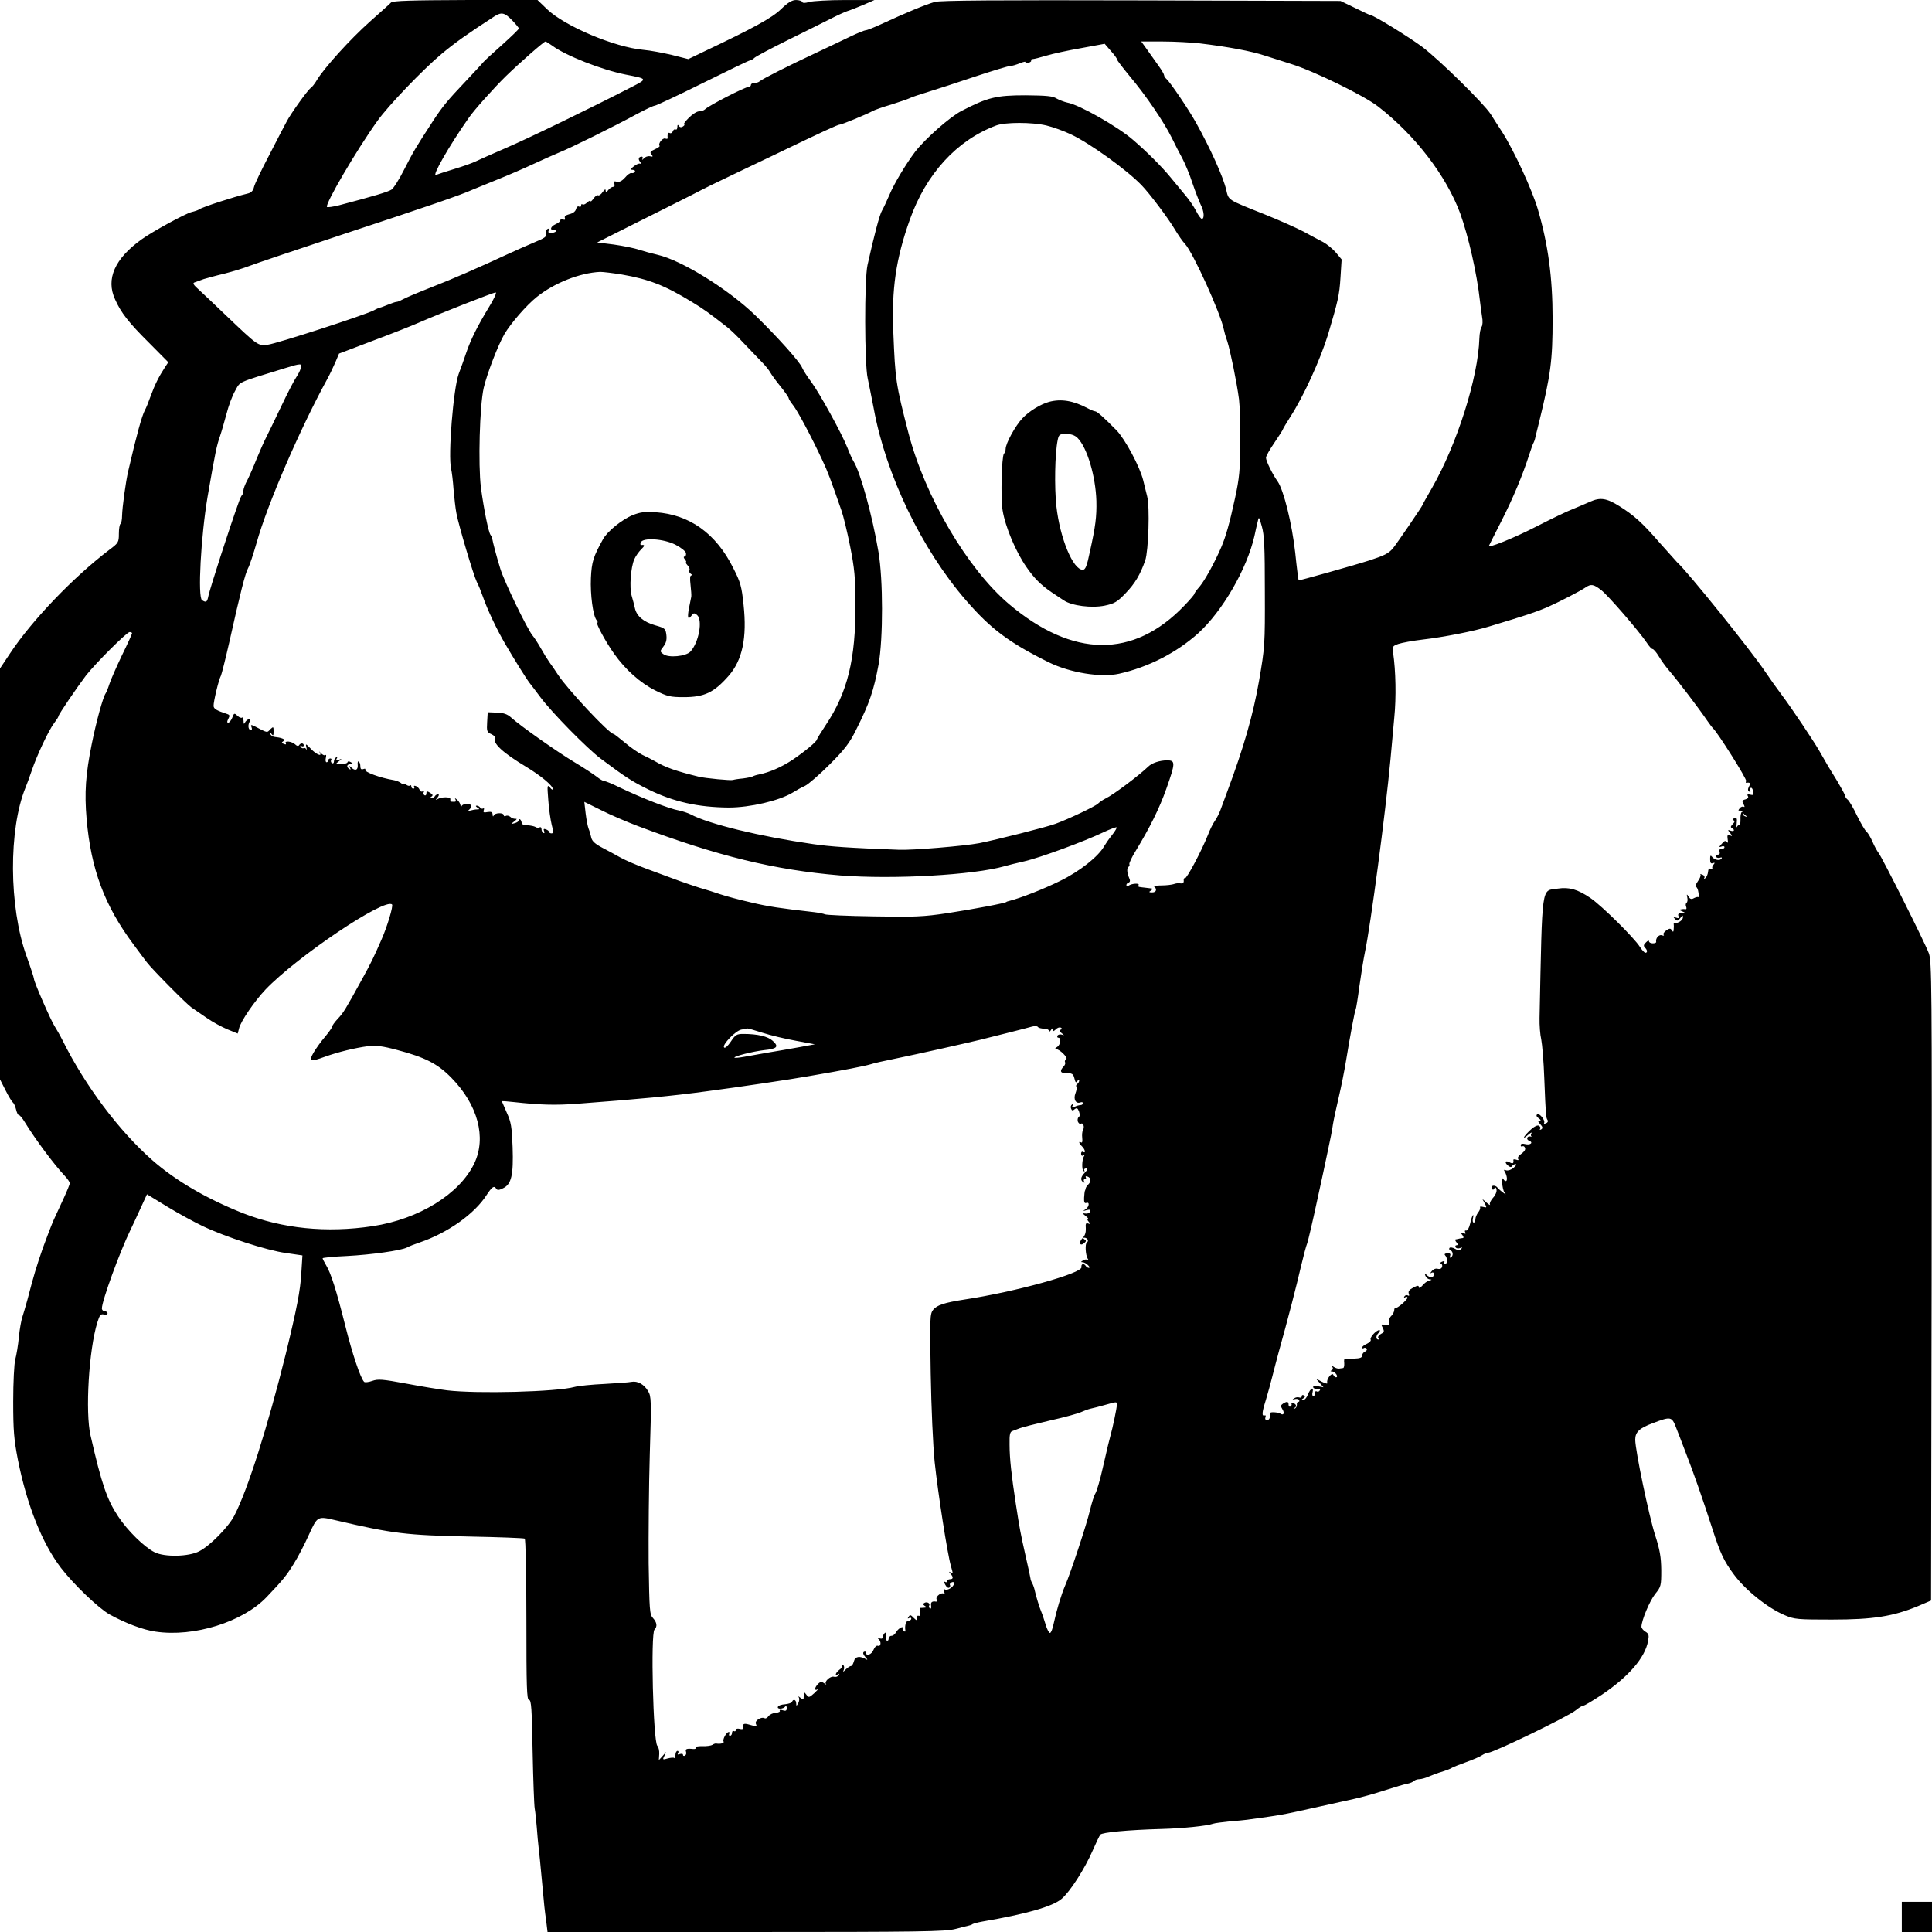 <?xml version="1.0" standalone="no"?>
<!DOCTYPE svg PUBLIC "-//W3C//DTD SVG 20010904//EN"
 "http://www.w3.org/TR/2001/REC-SVG-20010904/DTD/svg10.dtd">
<svg version="1.0" xmlns="http://www.w3.org/2000/svg"
 width="1024pt" height="1024pt" viewBox="0 0 1024 1024"
 preserveAspectRatio="xMidYMid meet">
<g transform="translate(0,1024) scale(0.1,-0.1)"
fill="#000000" stroke="none">
<path d="M2073 10227 c-6 -7 -57 -52 -113 -102 -104 -93 -239 -242 -279 -307
-12 -21 -28 -41 -35 -45 -15 -10 -107 -138 -127 -178 -9 -16 -50 -95 -91 -175
-42 -80 -79 -157 -82 -172 -4 -19 -15 -30 -34 -34 -71 -17 -239 -71 -257 -84
-5 -4 -23 -10 -40 -14 -32 -8 -207 -103 -265 -145 -142 -102 -190 -210 -140
-318 31 -70 72 -123 180 -230 l102 -103 -18 -27 c-32 -49 -54 -93 -75 -151
-11 -31 -25 -66 -31 -76 -16 -30 -43 -127 -88 -321 -14 -59 -32 -195 -33 -238
0 -21 -4 -40 -8 -43 -5 -3 -9 -26 -9 -53 0 -45 -2 -49 -52 -86 -190 -145 -408
-372 -524 -547 l-54 -81 0 -1089 0 -1089 30 -59 c16 -32 34 -61 39 -64 5 -4
12 -20 16 -36 4 -17 10 -30 15 -30 5 0 19 -17 31 -37 55 -90 156 -226 212
-285 15 -16 27 -34 27 -39 0 -5 -14 -40 -31 -77 -17 -37 -41 -89 -54 -117 -12
-27 -38 -95 -58 -150 -34 -98 -48 -144 -82 -275 -10 -36 -22 -77 -27 -92 -5
-15 -14 -62 -18 -105 -4 -43 -13 -96 -19 -118 -6 -22 -11 -122 -11 -223 0
-156 4 -201 25 -310 48 -240 128 -441 228 -572 66 -86 199 -214 258 -247 85
-47 179 -82 244 -91 203 -30 462 51 588 183 86 90 106 115 143 175 23 36 59
106 81 155 46 100 45 100 143 77 304 -71 374 -79 708 -86 156 -3 288 -8 293
-11 5 -4 9 -181 9 -431 0 -357 2 -424 14 -424 12 0 15 -47 19 -273 3 -149 8
-285 11 -302 3 -16 8 -61 11 -100 3 -38 7 -88 10 -110 3 -22 10 -94 16 -160
15 -163 15 -162 24 -227 l7 -58 1050 0 c933 0 1057 2 1112 16 33 9 66 17 71
18 6 1 15 4 20 8 6 3 28 9 50 13 234 40 375 80 422 121 44 37 123 160 164 255
18 41 36 79 41 85 9 12 145 25 323 30 112 3 242 16 275 28 8 3 47 8 85 12 39
3 81 7 95 9 193 27 168 22 380 69 63 14 146 32 185 41 38 8 113 29 165 46 52
17 106 33 120 35 14 3 29 9 35 15 5 5 18 9 28 9 10 0 33 6 50 14 18 8 50 20
72 26 22 7 45 16 50 20 6 4 39 17 75 30 36 13 74 29 85 37 11 7 25 13 32 13
28 0 427 193 466 226 16 13 33 24 40 24 6 0 49 26 96 57 143 96 230 197 246
285 6 31 4 39 -14 50 -12 7 -21 19 -21 26 0 33 44 138 73 174 31 38 32 44 32
127 -1 68 -7 106 -33 186 -33 104 -104 444 -105 504 0 41 22 62 96 89 92 35
98 34 120 -23 11 -27 34 -88 52 -135 42 -107 92 -252 140 -400 42 -131 62
-174 115 -245 62 -84 181 -179 270 -216 51 -22 69 -23 250 -23 218 0 324 17
455 71 l70 30 3 1693 c2 1570 1 1697 -15 1738 -21 57 -249 511 -266 531 -7 9
-22 35 -32 59 -10 23 -24 47 -32 54 -8 6 -30 44 -50 84 -19 41 -42 79 -49 85
-8 6 -14 15 -14 20 0 5 -19 40 -41 77 -41 66 -55 89 -99 167 -33 56 -142 219
-195 290 -25 33 -65 89 -89 125 -77 115 -417 537 -467 580 -3 3 -45 50 -94
105 -91 105 -135 144 -213 193 -67 42 -101 47 -154 23 -25 -11 -67 -29 -94
-40 -27 -10 -110 -50 -184 -88 -126 -65 -266 -121 -258 -105 2 4 31 63 66 131
62 122 112 242 147 351 10 30 20 60 24 65 3 6 6 15 7 20 1 6 11 46 22 90 61
250 71 323 71 545 0 220 -24 396 -78 580 -30 103 -127 313 -189 410 -20 30
-47 73 -61 95 -36 56 -270 286 -362 356 -68 51 -259 169 -275 169 -3 0 -40 17
-82 38 l-77 37 -1055 3 c-763 2 -1066 0 -1095 -8 -52 -15 -153 -57 -287 -119
-37 -17 -72 -31 -79 -31 -6 0 -44 -15 -83 -34 -39 -19 -120 -57 -181 -86 -144
-67 -288 -140 -299 -151 -6 -5 -18 -9 -28 -9 -10 0 -18 -4 -18 -10 0 -5 -5
-10 -11 -10 -19 0 -212 -99 -232 -119 -6 -6 -20 -11 -32 -11 -12 0 -36 -16
-55 -35 -19 -19 -30 -35 -24 -35 5 0 2 -4 -6 -10 -9 -6 -17 -5 -22 3 -5 8 -8
6 -8 -6 0 -10 -4 -16 -9 -13 -5 3 -12 -1 -15 -10 -3 -8 -10 -12 -16 -9 -9 6
-14 -7 -11 -27 0 -4 -6 -5 -13 -2 -14 5 -40 -28 -30 -39 3 -2 -8 -11 -25 -18
-24 -11 -28 -16 -18 -27 9 -12 8 -14 -8 -10 -11 2 -26 -3 -33 -12 -8 -8 -11
-9 -7 -2 3 6 2 12 -3 12 -17 0 -22 -13 -9 -28 6 -9 7 -13 2 -10 -6 4 -22 -2
-35 -13 -21 -16 -22 -19 -7 -19 10 0 15 -5 12 -11 -4 -5 -12 -8 -18 -6 -6 2
-22 -9 -34 -24 -16 -18 -30 -25 -43 -22 -16 4 -19 2 -14 -11 4 -9 1 -16 -6
-16 -7 0 -19 -8 -26 -17 -11 -14 -13 -15 -14 -3 0 10 -5 7 -16 -8 -8 -12 -19
-20 -24 -17 -5 3 -16 -5 -24 -17 -9 -12 -16 -19 -16 -14 0 5 -8 2 -18 -7 -10
-10 -22 -14 -25 -10 -4 3 -7 1 -7 -6 0 -7 -5 -9 -11 -6 -6 4 -13 -2 -16 -13
-3 -13 -17 -23 -35 -27 -19 -5 -28 -12 -24 -20 3 -9 0 -12 -10 -8 -7 3 -14 1
-14 -4 0 -6 -11 -15 -25 -21 -28 -13 -33 -32 -8 -32 22 0 8 -13 -16 -15 -13
-1 -17 3 -13 13 3 10 1 13 -7 8 -6 -4 -9 -16 -6 -25 4 -14 -8 -23 -62 -45 -38
-16 -99 -43 -138 -61 -155 -72 -299 -135 -405 -176 -88 -35 -138 -56 -162 -69
-10 -6 -22 -10 -27 -10 -5 0 -25 -7 -45 -15 -20 -8 -38 -15 -41 -15 -3 0 -18
-6 -34 -15 -51 -26 -514 -176 -562 -182 -52 -6 -50 -8 -224 158 -49 47 -110
105 -134 127 -40 36 -43 42 -25 47 10 4 30 11 44 16 14 4 63 18 110 29 47 12
105 30 130 40 25 10 250 86 500 169 443 146 624 208 685 236 17 7 75 31 130
53 55 22 141 59 190 82 50 23 112 51 139 62 56 22 291 138 412 204 45 24 87
44 94 44 7 0 122 54 255 120 133 66 245 120 250 120 5 0 16 6 24 14 9 8 90 51
181 96 91 45 192 95 225 112 33 17 71 34 85 39 14 4 52 19 85 33 l60 26 -155
0 c-85 0 -171 -5 -190 -10 -23 -7 -36 -7 -38 0 -2 5 -17 10 -33 10 -21 0 -43
-13 -80 -49 -48 -46 -144 -99 -412 -226 l-79 -38 -87 22 c-47 11 -115 24 -151
27 -154 14 -417 126 -510 215 l-51 49 -382 0 c-286 -1 -385 -4 -394 -13z m641
-94 c20 -21 36 -40 36 -44 0 -4 -39 -42 -87 -85 -49 -43 -94 -85 -101 -93 -7
-9 -50 -55 -95 -103 -95 -100 -123 -134 -175 -214 -88 -135 -102 -159 -149
-251 -26 -52 -57 -101 -68 -108 -18 -12 -92 -34 -278 -83 -32 -8 -60 -12 -64
-9 -12 13 156 301 268 457 57 80 240 271 339 354 72 60 138 107 280 199 38 24
54 21 94 -20z m213 -135 c71 -53 263 -128 388 -153 118 -23 118 -22 35 -65
-219 -113 -551 -274 -670 -325 -74 -32 -146 -64 -160 -71 -14 -7 -63 -25 -110
-39 -47 -14 -91 -29 -99 -32 -24 -10 68 152 174 303 28 41 134 159 195 219 75
73 203 185 211 185 3 0 19 -10 36 -22z m3433 12 c150 -18 273 -41 345 -65 38
-12 101 -32 138 -44 120 -37 388 -168 462 -226 196 -152 360 -366 434 -565 44
-122 89 -319 105 -465 2 -22 8 -59 11 -82 5 -25 3 -48 -2 -55 -6 -7 -11 -35
-12 -61 -6 -208 -119 -563 -251 -793 -28 -48 -50 -88 -50 -90 0 -5 -139 -209
-157 -230 -23 -27 -44 -38 -124 -64 -84 -27 -373 -108 -376 -106 -1 1 -10 67
-18 147 -17 153 -61 331 -93 377 -28 39 -62 109 -62 126 0 8 20 44 45 80 25
37 45 68 45 71 0 2 17 31 38 64 71 109 160 305 201 438 53 179 60 207 66 303
l6 95 -30 36 c-17 20 -48 45 -68 56 -21 11 -67 35 -103 55 -36 19 -128 60
-205 91 -203 81 -192 74 -206 132 -16 68 -83 217 -160 355 -38 69 -138 216
-156 231 -7 6 -13 15 -13 20 0 5 -12 26 -27 47 -16 22 -43 60 -61 86 l-33 46
113 0 c63 0 152 -5 198 -10z m-440 -84 c0 -5 31 -45 68 -90 86 -102 182 -244
223 -327 17 -35 42 -84 56 -109 13 -25 38 -83 53 -130 16 -47 36 -98 44 -115
18 -34 21 -75 6 -75 -5 0 -19 19 -31 43 -12 23 -36 58 -53 78 -17 20 -53 64
-81 98 -43 53 -124 135 -200 200 -82 71 -285 186 -347 197 -18 4 -44 14 -58
22 -20 13 -54 16 -165 17 -155 0 -200 -11 -339 -83 -62 -32 -194 -149 -246
-217 -47 -62 -112 -170 -135 -226 -15 -35 -33 -73 -40 -85 -12 -18 -42 -131
-77 -289 -17 -76 -16 -526 1 -600 6 -27 20 -99 32 -160 64 -351 254 -746 490
-1018 130 -150 227 -223 439 -328 113 -55 274 -81 371 -60 156 35 304 111 419
214 129 117 259 341 299 517 5 25 13 59 17 75 6 29 7 28 22 -25 13 -45 16
-108 16 -345 1 -281 0 -296 -31 -475 -31 -178 -81 -352 -168 -585 -14 -38 -31
-83 -37 -100 -6 -16 -19 -42 -29 -56 -10 -14 -27 -48 -37 -75 -34 -85 -113
-234 -122 -229 -4 3 -7 -3 -6 -13 1 -11 -5 -16 -18 -14 -10 2 -25 0 -35 -4 -9
-3 -38 -7 -64 -7 -27 0 -45 -3 -40 -6 17 -13 12 -31 -10 -31 -18 0 -19 2 -7
10 10 7 11 10 3 11 -7 1 -22 3 -33 4 -11 1 -25 3 -31 4 -5 0 -8 5 -4 10 6 11
-35 9 -53 -3 -7 -4 -12 -3 -12 3 0 5 5 11 12 13 8 3 9 11 3 24 -12 27 -14 54
-3 60 4 3 6 9 4 13 -3 4 12 37 34 72 74 122 125 224 162 329 48 136 49 150 4
150 -39 0 -81 -14 -100 -33 -49 -47 -184 -149 -226 -169 -14 -7 -32 -19 -40
-27 -15 -15 -156 -82 -225 -107 -44 -17 -318 -86 -405 -103 -78 -15 -354 -38
-425 -35 -269 10 -364 17 -455 30 -279 40 -553 106 -650 158 -14 7 -41 16 -60
20 -53 9 -200 67 -315 122 -38 19 -75 34 -82 34 -6 0 -24 10 -40 23 -15 12
-68 47 -118 77 -92 55 -289 194 -336 237 -20 18 -40 25 -75 26 l-49 2 -3 -52
c-3 -48 -1 -54 22 -64 14 -7 23 -15 21 -20 -17 -27 40 -79 165 -154 76 -46
140 -99 140 -117 0 -6 -7 -3 -15 8 -15 17 -15 12 -9 -66 3 -47 12 -106 18
-131 10 -37 10 -46 -1 -46 -7 0 -13 4 -13 8 0 4 -7 10 -16 13 -12 5 -15 2 -10
-9 3 -9 2 -13 -4 -10 -6 3 -10 13 -10 21 0 8 -4 12 -10 9 -5 -3 -16 -3 -22 2
-7 4 -26 8 -43 9 -16 0 -30 5 -30 11 0 6 -3 15 -7 19 -5 4 -8 3 -8 -3 0 -6
-10 -13 -22 -16 -22 -6 -22 -6 -4 8 11 8 17 15 13 15 -16 0 -23 2 -34 12 -7 5
-17 7 -23 3 -5 -3 -10 -1 -10 4 0 15 -47 14 -53 -1 -3 -8 -6 -6 -6 5 -1 13 -7
16 -27 13 -20 -4 -24 -2 -20 10 3 8 2 12 -3 9 -5 -3 -12 -1 -16 5 -3 5 -12 10
-18 10 -7 0 -6 -4 3 -10 13 -8 13 -10 -2 -10 -9 0 -25 -3 -35 -6 -10 -3 -14
-2 -8 3 20 16 15 33 -9 33 -13 0 -27 -6 -29 -12 -4 -8 -6 -7 -6 3 -1 9 -9 23
-18 30 -11 10 -14 10 -9 2 6 -12 2 -14 -21 -12 -5 0 -7 6 -6 13 3 13 -46 14
-69 0 -10 -6 -10 -4 1 9 8 10 9 17 3 17 -6 0 -14 -4 -17 -10 -3 -5 -12 -10
-18 -10 -9 0 -9 2 0 8 9 6 7 11 -7 20 -17 10 -20 10 -20 -4 0 -8 -5 -12 -10
-9 -6 4 -7 11 -4 17 4 7 2 8 -5 4 -6 -4 -14 -1 -17 8 -3 8 -12 17 -20 20 -9 3
-12 1 -9 -4 3 -6 1 -10 -4 -10 -6 0 -11 5 -11 12 0 6 -3 8 -7 5 -3 -4 -12 -2
-20 4 -7 6 -13 8 -13 4 0 -4 -7 -2 -15 5 -8 6 -24 13 -37 15 -73 12 -160 44
-152 56 3 5 -2 6 -10 3 -11 -4 -16 0 -16 14 0 12 -4 23 -9 26 -4 3 -7 -6 -5
-19 2 -27 -14 -33 -35 -12 -11 10 -12 9 -6 -2 5 -9 4 -12 -3 -7 -18 11 -14 26
6 26 14 0 15 2 2 10 -10 6 -16 6 -18 0 -2 -6 -18 -10 -35 -10 -29 0 -30 1 -11
15 18 15 18 15 0 8 -14 -5 -17 -3 -11 7 5 9 4 11 -3 6 -7 -4 -12 -14 -12 -22
0 -8 -5 -12 -10 -9 -6 4 -8 11 -5 16 4 5 1 9 -4 9 -6 0 -11 -4 -11 -10 0 -5
-4 -10 -9 -10 -5 0 -7 10 -4 23 3 12 2 19 -2 15 -4 -4 -15 1 -24 10 -9 10 -12
12 -7 5 17 -26 -17 -13 -46 18 -28 29 -29 29 -24 7 3 -12 3 -17 0 -10 -3 6
-10 10 -14 7 -5 -3 -12 0 -16 6 -4 8 -3 9 4 5 7 -4 12 -2 12 3 0 14 -17 14
-25 1 -4 -6 -12 -4 -21 5 -17 16 -59 21 -49 5 3 -6 -1 -7 -10 -3 -13 4 -14 8
-4 14 10 6 9 10 -5 15 -10 4 -27 7 -39 8 -11 1 -22 8 -24 16 -4 13 -3 13 6 0
9 -12 11 -9 11 13 0 26 -1 27 -16 13 -20 -21 -13 -22 -85 15 -19 9 -21 8 -16
-5 4 -9 2 -16 -2 -16 -14 0 -19 23 -9 43 6 12 5 17 -4 15 -7 -2 -16 -10 -20
-18 -5 -10 -7 -8 -7 9 -1 13 -4 21 -8 18 -3 -4 -15 0 -24 9 -17 16 -19 15 -28
-10 -6 -14 -15 -26 -21 -26 -8 0 -7 6 0 20 9 17 8 21 -7 26 -55 18 -70 27 -71
42 -1 22 27 140 39 161 4 9 24 88 44 176 59 265 85 367 100 394 8 14 28 75 45
134 57 204 229 602 374 867 14 25 33 66 44 91 l19 45 179 68 c99 37 208 80
244 96 110 48 395 160 407 160 7 0 -9 -35 -35 -77 -59 -97 -97 -172 -121 -243
-10 -30 -28 -81 -40 -112 -28 -77 -57 -433 -40 -503 4 -16 10 -66 13 -110 4
-44 10 -100 15 -125 12 -65 91 -330 108 -364 9 -16 23 -52 33 -80 22 -64 73
-173 119 -251 43 -74 112 -185 128 -205 7 -8 32 -42 57 -75 61 -82 248 -272
320 -326 135 -101 165 -120 254 -164 133 -65 263 -94 425 -95 112 0 267 36
338 79 19 12 48 28 66 36 17 8 76 59 130 113 80 80 106 114 140 183 73 145 94
209 120 349 24 138 24 448 -1 595 -32 191 -96 423 -132 480 -7 11 -22 44 -33
73 -30 76 -147 288 -192 349 -22 29 -43 63 -48 75 -12 30 -128 160 -246 275
-144 140 -393 294 -521 323 -27 6 -70 18 -96 26 -25 9 -86 21 -135 28 l-88 11
195 98 c107 53 245 123 307 154 61 32 140 71 175 87 34 17 149 71 253 121 272
131 346 165 357 165 10 0 141 54 172 71 10 6 55 22 100 35 44 14 88 29 98 34
9 5 54 20 100 34 45 14 157 50 248 81 91 30 173 55 183 55 10 0 33 7 53 15 19
8 32 10 29 6 -3 -5 4 -7 15 -4 11 3 18 9 15 12 -2 4 1 8 8 8 7 0 39 8 72 18
33 10 116 28 185 40 l125 23 32 -37 c18 -20 33 -40 33 -45z m-374 -351 c34 -8
92 -29 130 -47 100 -47 296 -188 374 -269 42 -43 143 -177 177 -235 18 -30 42
-65 54 -77 42 -45 188 -367 205 -451 2 -11 10 -40 19 -65 16 -51 50 -216 62
-307 4 -33 8 -135 7 -229 -1 -145 -5 -189 -28 -295 -29 -134 -49 -204 -73
-260 -35 -82 -88 -177 -114 -208 -16 -18 -29 -36 -29 -40 0 -4 -24 -32 -53
-62 -269 -281 -591 -278 -930 9 -220 187 -444 568 -532 906 -67 259 -70 282
-80 530 -10 232 13 392 87 600 86 243 249 422 458 500 47 18 191 18 266 0z
m-2250 -790 c144 -25 228 -58 369 -144 63 -38 92 -59 188 -134 16 -12 57 -51
90 -87 34 -36 77 -80 95 -99 18 -18 38 -43 44 -54 6 -11 30 -45 54 -74 24 -30
44 -58 44 -63 0 -4 10 -21 23 -37 23 -28 97 -166 156 -293 28 -59 43 -99 101
-266 10 -28 31 -114 46 -190 23 -116 28 -166 28 -304 2 -294 -42 -471 -158
-644 -25 -38 -46 -72 -46 -75 0 -11 -63 -63 -129 -108 -59 -39 -123 -67 -179
-78 -12 -2 -27 -7 -32 -10 -5 -3 -29 -8 -52 -11 -24 -2 -48 -6 -53 -8 -11 -4
-146 9 -180 17 -122 30 -177 49 -235 83 -14 8 -43 23 -65 33 -22 11 -64 40
-93 65 -30 25 -57 46 -60 46 -23 0 -245 238 -294 313 -15 23 -35 53 -46 67
-10 14 -31 48 -46 75 -16 28 -35 57 -42 65 -28 32 -152 289 -172 355 -22 71
-40 142 -43 160 0 6 -5 15 -9 20 -11 14 -35 133 -51 251 -15 120 -7 434 15
529 17 73 75 225 110 285 33 56 116 152 171 196 92 74 228 128 336 133 15 0
66 -6 115 -14z m-1702 -497 c-3 -13 -15 -34 -24 -48 -10 -14 -46 -83 -80 -155
-34 -71 -70 -146 -80 -165 -10 -19 -32 -69 -49 -110 -16 -41 -39 -93 -50 -115
-12 -21 -21 -47 -21 -55 0 -9 -3 -20 -7 -24 -4 -3 -12 -21 -18 -39 -51 -141
-151 -453 -160 -494 -7 -35 -12 -38 -34 -24 -24 15 -6 339 29 547 42 242 48
270 66 322 9 26 24 80 35 120 10 40 30 94 45 120 29 52 6 41 269 122 81 25 88
25 79 -2z m6892 -1175 c36 -27 200 -217 242 -279 12 -19 26 -34 31 -34 5 0 20
-17 32 -37 12 -21 36 -54 53 -74 50 -58 160 -203 205 -269 13 -19 27 -37 30
-40 21 -16 182 -271 176 -280 -3 -6 -3 -10 2 -9 19 3 23 -2 13 -20 -7 -14 -7
-22 2 -27 6 -4 8 -3 4 4 -3 6 -2 13 3 16 5 3 11 -5 13 -18 4 -19 1 -22 -15
-18 -14 4 -18 1 -13 -7 5 -8 0 -14 -13 -18 -17 -4 -19 -9 -10 -25 7 -12 7 -18
1 -14 -5 3 -15 0 -21 -8 -9 -11 -9 -14 1 -12 7 0 14 -3 15 -8 1 -5 7 -13 15
-18 10 -8 10 -9 -2 -5 -8 2 -14 10 -12 16 1 7 -1 10 -6 7 -5 -3 -8 -21 -7 -40
0 -19 -2 -33 -6 -30 -4 2 -10 -2 -12 -8 -3 -7 -4 1 -2 19 3 26 0 31 -13 26
-10 -4 -12 -8 -4 -11 8 -2 7 -9 -4 -20 -11 -11 -13 -17 -5 -20 6 -2 11 -8 11
-13 0 -4 -8 -5 -17 -2 -16 6 -17 5 -3 -12 13 -17 13 -18 -1 -13 -13 5 -15 1
-12 -20 3 -17 1 -23 -4 -15 -7 9 -14 7 -27 -9 -16 -18 -16 -20 -2 -15 9 4 16
2 16 -3 0 -6 -7 -10 -16 -10 -10 0 -14 -6 -10 -15 3 -9 0 -15 -10 -15 -8 0
-12 -5 -9 -11 4 -6 14 -8 22 -5 8 3 11 1 8 -4 -8 -14 -37 -9 -50 8 -9 11 -11
8 -11 -12 0 -19 4 -25 14 -21 12 4 12 2 4 -8 -7 -8 -9 -17 -5 -21 4 -4 1 -4
-8 -1 -10 4 -15 -1 -16 -16 -1 -12 -7 -27 -14 -33 -9 -8 -10 -8 -6 0 4 7 -1
15 -10 18 -10 4 -14 4 -10 0 3 -4 -3 -20 -14 -35 -11 -16 -16 -29 -11 -29 5 0
12 -13 14 -30 3 -16 2 -28 0 -25 -3 2 -13 0 -23 -5 -13 -8 -21 -6 -29 7 -10
16 -11 15 -7 -4 3 -13 1 -25 -4 -28 -4 -3 -6 -12 -2 -21 3 -8 2 -14 -3 -13 -5
1 -16 1 -24 -1 -11 -1 -9 -4 5 -10 19 -8 19 -9 -2 -9 -16 -1 -21 -6 -17 -16 5
-11 2 -14 -12 -9 -16 6 -17 5 -6 -7 11 -12 15 -11 28 5 11 16 14 17 14 4 0
-15 -26 -33 -43 -30 -4 1 -6 -1 -6 -5 1 -5 1 -17 0 -28 -1 -15 -3 -17 -10 -6
-7 12 -12 11 -30 -1 -11 -8 -18 -18 -13 -23 4 -4 -1 -6 -10 -2 -15 5 -34 -16
-30 -35 1 -5 -7 -8 -18 -8 -11 0 -20 5 -20 11 0 6 -7 3 -16 -6 -13 -12 -14
-19 -5 -28 13 -13 14 -27 2 -27 -5 0 -18 14 -29 31 -31 49 -201 217 -262 259
-69 47 -113 59 -174 50 -88 -13 -81 37 -96 -685 -1 -38 3 -90 9 -115 5 -25 13
-117 16 -205 8 -203 9 -208 17 -221 5 -7 1 -14 -8 -18 -8 -3 -13 -2 -10 2 8
13 -24 53 -36 46 -7 -5 -5 -12 7 -21 12 -8 14 -13 5 -13 -10 0 -9 -5 4 -19 13
-14 14 -21 5 -27 -7 -4 -10 -3 -6 3 4 6 0 13 -8 17 -9 3 -29 -8 -50 -29 -36
-36 -37 -48 -2 -17 11 9 17 12 14 5 -4 -6 -4 -13 0 -16 5 -2 3 -2 -4 -1 -19 5
-26 -15 -9 -22 25 -9 8 -25 -20 -18 -15 4 -24 2 -24 -6 0 -6 4 -9 9 -6 5 3 11
0 14 -8 4 -9 -5 -21 -19 -31 -14 -9 -22 -21 -18 -27 5 -7 2 -9 -9 -5 -9 3 -16
3 -16 -1 3 -19 -3 -22 -21 -12 -23 12 -27 -2 -6 -19 10 -8 16 -9 21 -1 3 5 12
10 18 10 7 -1 2 -9 -11 -20 -13 -11 -30 -16 -39 -13 -12 5 -14 3 -7 -8 12 -20
15 -49 5 -49 -5 0 -11 6 -14 13 -3 6 -5 -4 -5 -23 1 -19 6 -42 12 -50 10 -13
9 -13 -9 0 -11 8 -23 19 -27 24 -11 16 -37 15 -31 -1 4 -11 8 -12 13 -2 6 8 9
6 12 -7 2 -10 -6 -30 -19 -43 -12 -14 -19 -29 -16 -35 4 -6 -4 -2 -17 9 l-23
20 13 -24 c11 -22 11 -23 -9 -18 -12 3 -19 2 -16 -2 2 -5 -2 -17 -10 -27 -8
-10 -15 -27 -15 -36 0 -10 -4 -18 -9 -18 -5 0 -7 10 -4 23 3 12 3 19 0 16 -4
-3 -10 -23 -15 -45 -5 -22 -14 -38 -21 -36 -7 1 -9 -2 -5 -9 5 -9 2 -10 -11
-5 -15 5 -16 4 -5 -9 7 -8 9 -16 4 -17 -5 0 -13 -2 -19 -3 -5 -2 -14 -3 -19
-4 -5 0 -3 -8 4 -16 9 -11 9 -15 1 -15 -7 0 -9 -5 -6 -11 4 -6 14 -8 24 -4 12
5 13 3 5 -5 -9 -9 -17 -8 -32 1 -12 7 -25 9 -29 5 -4 -5 -2 -11 5 -13 14 -6
16 -29 2 -38 -5 -3 -7 0 -4 9 4 10 0 14 -15 13 -14 -1 -17 -5 -11 -11 13 -13
13 -46 -1 -46 -5 0 -7 4 -4 10 4 6 -1 7 -11 3 -10 -4 -13 -8 -7 -10 7 -3 9
-11 6 -19 -3 -9 -13 -12 -23 -9 -10 3 -23 -2 -31 -12 -9 -11 -10 -14 -1 -9 7
4 12 1 12 -8 0 -19 -21 -21 -39 -3 -10 10 -11 9 -6 -5 4 -10 15 -19 24 -19 12
-1 11 -3 -3 -6 -11 -3 -28 -15 -37 -27 -11 -12 -18 -16 -19 -8 0 10 -7 9 -30
-3 -21 -11 -27 -20 -23 -32 4 -10 2 -14 -5 -9 -6 3 -14 1 -18 -5 -4 -8 -3 -9
4 -5 7 4 12 3 12 -2 0 -11 -53 -57 -62 -54 -5 1 -8 -4 -8 -12 0 -8 -7 -22 -16
-31 -9 -8 -14 -24 -11 -34 3 -14 0 -17 -20 -13 -23 4 -24 3 -14 -16 9 -18 8
-23 -9 -32 -11 -6 -18 -15 -15 -21 4 -5 4 -9 1 -9 -14 0 -14 20 0 34 8 9 11
16 5 16 -17 0 -52 -40 -46 -50 3 -6 -5 -15 -19 -22 -14 -6 -26 -15 -26 -20 0
-5 4 -7 9 -3 5 3 12 1 15 -4 3 -5 -1 -11 -9 -15 -8 -3 -15 -12 -15 -21 0 -11
-12 -15 -42 -16 -24 -1 -46 -1 -50 0 -3 0 -5 -11 -3 -24 1 -14 -2 -26 -6 -26
-5 -1 -15 -2 -21 -3 -7 -1 -19 3 -27 8 -11 8 -13 8 -8 -1 4 -6 1 -14 -5 -16
-8 -4 -7 -6 3 -6 17 -1 36 -31 20 -31 -5 0 -11 6 -14 13 -6 16 -38 -23 -32
-41 3 -8 -5 -7 -28 4 l-32 17 20 -23 20 -23 -27 5 c-16 3 -28 1 -28 -3 0 -9
15 -13 33 -10 5 1 6 -3 2 -9 -3 -6 -11 -8 -16 -5 -5 4 -9 -1 -9 -9 0 -9 -4
-16 -9 -16 -5 0 -7 9 -4 20 8 32 -11 23 -24 -10 -6 -17 -17 -30 -25 -30 -11 0
-11 2 1 9 9 6 10 11 2 15 -6 4 -11 2 -11 -4 0 -7 -6 -10 -13 -7 -8 3 -20 1
-28 -5 -11 -8 -11 -9 3 -4 10 3 20 1 23 -4 4 -6 2 -10 -3 -10 -6 0 -9 -7 -8
-16 0 -9 -5 -18 -12 -20 -7 -1 -8 0 -2 3 15 7 12 20 -6 27 -8 3 -12 2 -9 -3 3
-5 1 -12 -5 -16 -5 -3 -10 1 -10 9 0 18 -8 20 -30 6 -12 -8 -13 -13 -3 -29 13
-20 7 -35 -10 -24 -13 8 -56 11 -55 3 2 -23 -4 -37 -16 -37 -8 0 -12 6 -9 14
3 8 2 13 -3 11 -17 -6 -16 13 5 80 11 37 27 94 35 127 8 33 24 92 34 130 48
171 96 358 117 450 13 55 28 112 34 126 5 15 28 112 50 215 23 104 50 230 60
279 11 50 23 110 26 135 4 25 18 90 31 145 13 55 30 141 38 190 24 146 47 269
52 276 2 4 11 58 19 120 9 63 22 146 30 184 30 142 108 731 135 1020 5 55 14
154 20 220 11 108 8 250 -6 345 -5 33 -3 36 28 47 18 6 76 17 128 23 112 13
271 44 355 70 199 60 246 76 305 101 71 32 174 85 205 106 28 19 42 16 81 -14z
m-7786 -229 c0 -4 -24 -57 -54 -118 -29 -61 -59 -129 -66 -151 -7 -22 -16 -44
-20 -50 -14 -19 -50 -150 -74 -270 -32 -159 -39 -256 -27 -395 23 -267 95
-461 251 -669 30 -41 61 -82 68 -91 24 -33 212 -223 236 -239 13 -9 49 -34 80
-55 31 -22 81 -49 112 -62 l54 -22 7 27 c8 37 83 146 140 206 167 175 633 488
671 451 7 -8 -25 -116 -56 -186 -42 -96 -55 -123 -103 -210 -89 -162 -98 -177
-128 -209 -17 -18 -31 -38 -31 -43 0 -5 -17 -29 -37 -53 -21 -24 -48 -62 -61
-84 -27 -48 -20 -51 60 -22 69 25 160 47 228 56 43 5 77 1 155 -20 148 -39
215 -73 288 -148 140 -143 186 -316 121 -453 -78 -163 -294 -296 -539 -333
-246 -37 -477 -13 -688 69 -193 77 -356 172 -480 281 -176 155 -355 393 -475
634 -14 28 -33 61 -42 75 -19 28 -110 236 -110 252 0 6 -18 61 -40 122 -93
260 -95 670 -5 891 7 17 22 57 33 90 28 83 90 214 118 251 13 17 24 34 24 38
0 9 99 154 146 216 51 65 216 230 231 230 7 0 13 -3 13 -6z m2680 -1022 c425
-160 725 -233 1073 -262 281 -22 707 2 872 49 17 5 64 17 105 26 83 19 319
106 419 154 36 17 67 28 69 26 3 -2 -8 -21 -24 -41 -16 -20 -34 -46 -41 -58
-30 -55 -131 -135 -234 -185 -87 -43 -207 -90 -269 -106 -8 -2 -15 -4 -15 -5
0 -6 -177 -39 -314 -60 -126 -19 -175 -21 -391 -17 -136 2 -252 7 -258 11 -6
3 -30 8 -54 11 -185 21 -246 30 -338 52 -58 13 -132 33 -165 44 -33 11 -67 22
-75 24 -25 6 -142 46 -180 61 -19 7 -78 29 -130 48 -52 19 -115 46 -140 60
-25 14 -69 38 -98 53 -38 20 -54 35 -58 53 -3 14 -9 35 -14 47 -5 12 -12 49
-16 82 l-7 61 89 -44 c49 -25 136 -62 194 -84z m2154 -1074 c14 0 26 -6 26
-12 0 -6 5 -4 10 4 7 11 10 12 10 2 0 -10 4 -9 16 2 8 9 21 13 27 9 8 -5 7 -8
-2 -11 -8 -3 -7 -8 6 -18 15 -12 15 -13 2 -8 -10 3 -20 1 -24 -5 -3 -6 -1 -11
4 -11 18 0 12 -38 -6 -49 -10 -6 -13 -11 -7 -11 20 0 67 -47 55 -54 -6 -4 -9
-11 -6 -16 3 -5 0 -14 -7 -22 -21 -22 -19 -35 5 -35 41 -1 45 -3 52 -30 5 -21
8 -24 16 -12 5 9 9 9 9 2 0 -6 -5 -15 -10 -18 -6 -4 -8 -10 -5 -15 3 -5 1 -20
-5 -35 -12 -31 2 -57 26 -48 8 3 14 1 14 -4 0 -5 -6 -10 -12 -10 -7 0 -22 -4
-32 -9 -15 -5 -17 -4 -11 6 5 8 4 11 -3 6 -6 -4 -9 -13 -5 -22 4 -11 9 -12 19
-3 11 9 16 6 23 -12 5 -15 5 -26 -2 -30 -5 -4 -7 -14 -4 -24 4 -9 11 -14 16
-11 12 8 21 -18 11 -33 -4 -7 -6 -26 -4 -42 2 -18 0 -28 -6 -24 -15 9 -12 -5
5 -21 17 -17 21 -39 5 -29 -5 3 -10 -1 -10 -10 0 -10 5 -13 12 -9 7 5 8 3 3
-5 -11 -19 -12 -71 -2 -78 6 -3 7 -2 4 4 -3 5 1 10 9 10 11 0 10 -5 -6 -22
-23 -24 -25 -40 -8 -51 7 -4 8 -3 4 4 -4 7 -2 12 4 12 6 0 8 4 5 10 -3 6 1 7
9 4 19 -7 21 -25 4 -42 -7 -7 -14 -17 -14 -23 -1 -5 -3 -10 -4 -11 -1 -2 -3
-18 -4 -36 -1 -23 2 -31 11 -28 20 8 16 -21 -4 -34 -15 -9 -14 -10 6 -4 17 4
22 3 19 -7 -3 -8 -14 -13 -24 -11 -18 2 -18 2 0 -13 11 -8 16 -15 12 -15 -5 0
-3 -7 4 -15 11 -13 10 -14 -2 -10 -13 5 -15 -1 -13 -26 1 -20 -4 -38 -17 -51
-22 -22 -15 -46 8 -27 12 10 12 14 2 20 -9 6 -9 9 -1 9 16 0 26 -17 14 -25
-11 -6 -8 -66 4 -86 5 -7 4 -10 -1 -6 -6 3 -16 2 -24 -4 -12 -6 -12 -9 -2 -9
7 0 20 -7 28 -15 9 -8 11 -15 5 -15 -5 0 -13 5 -16 10 -10 16 -26 12 -23 -6 6
-32 -349 -131 -622 -172 -103 -16 -144 -29 -164 -54 -17 -22 -18 -40 -13 -338
3 -178 12 -383 21 -470 17 -161 68 -489 86 -550 12 -43 13 -43 -2 -34 -10 6
-10 4 0 -7 16 -18 15 -29 -3 -29 -8 0 -15 -5 -15 -11 0 -5 -5 -7 -11 -3 -8 4
-7 0 1 -15 6 -12 15 -19 21 -16 5 4 7 10 4 15 -3 4 2 10 10 14 8 3 14 0 12 -7
-3 -19 -36 -39 -49 -31 -8 5 -9 2 -4 -12 4 -10 4 -15 0 -12 -11 12 -46 -12
-40 -28 3 -7 2 -13 -2 -13 -22 4 -30 -3 -27 -21 2 -12 0 -18 -6 -15 -5 4 -7
10 -4 15 7 12 -12 23 -26 14 -8 -4 -7 -9 2 -15 12 -7 11 -9 -1 -10 -8 -1 -18
-1 -21 -1 -3 1 -5 -10 -3 -24 1 -13 -2 -22 -7 -18 -5 3 -9 -2 -9 -11 0 -15 -1
-15 -16 -1 -18 19 -21 19 -30 4 -4 -7 -3 -8 4 -4 7 4 12 2 12 -3 0 -6 -7 -11
-15 -11 -13 0 -21 -26 -16 -53 1 -5 -3 -6 -9 -2 -6 3 -8 11 -5 16 3 5 -1 6
-10 3 -8 -4 -20 -15 -26 -25 -5 -11 -16 -19 -24 -19 -8 0 -15 -7 -15 -16 0 -8
-5 -12 -10 -9 -6 4 -8 16 -4 27 4 14 2 18 -5 14 -6 -4 -11 -14 -11 -21 0 -9
-6 -12 -17 -9 -11 4 -14 3 -7 -3 16 -12 14 -42 -3 -36 -7 3 -17 -6 -23 -21 -9
-25 -40 -37 -40 -15 0 5 -5 7 -11 4 -7 -5 -4 -14 8 -28 12 -13 13 -17 3 -11
-33 19 -58 15 -64 -11 -4 -14 -10 -25 -15 -25 -5 0 -18 -8 -27 -17 -17 -17
-17 -17 -11 -1 3 10 1 20 -5 24 -6 4 -8 3 -5 -3 3 -5 -3 -16 -14 -23 -20 -15
-27 -36 -7 -24 7 5 8 3 3 -5 -4 -7 -15 -11 -25 -8 -19 5 -53 -26 -42 -39 4 -5
0 -3 -9 4 -14 10 -20 10 -33 -3 -19 -19 -21 -39 -3 -29 6 3 -1 -5 -17 -20 -27
-24 -30 -25 -42 -8 -12 16 -13 15 -14 -7 0 -21 -2 -22 -17 -10 -11 9 -14 10
-9 2 4 -7 2 -21 -3 -30 -10 -17 -10 -17 -11 0 0 18 -16 24 -22 7 -1 -5 -18
-11 -37 -13 -19 -1 -36 -7 -38 -14 -5 -13 29 -12 39 2 4 6 8 2 8 -8 0 -14 -5
-17 -21 -12 -12 4 -19 3 -16 -2 3 -5 -6 -10 -21 -11 -15 -1 -32 -9 -39 -18 -6
-9 -15 -14 -20 -11 -16 10 -53 -12 -47 -28 7 -18 8 -18 -34 -6 -31 9 -37 5
-34 -20 1 -4 -8 -5 -18 -2 -12 3 -20 0 -20 -6 0 -7 -5 -9 -10 -6 -5 3 -10 -1
-10 -9 0 -9 -5 -16 -11 -16 -5 0 -7 5 -4 10 3 6 2 10 -2 10 -13 0 -34 -40 -28
-50 6 -9 -16 -15 -39 -11 -4 1 -13 -2 -20 -7 -6 -4 -30 -8 -53 -7 -23 1 -40
-3 -36 -8 3 -5 -3 -8 -13 -7 -34 4 -43 0 -38 -14 3 -8 1 -17 -5 -21 -6 -3 -11
-2 -11 4 0 6 -7 7 -17 4 -11 -4 -14 -3 -9 5 4 7 2 12 -3 12 -6 0 -11 -10 -11
-22 0 -12 -3 -19 -6 -16 -3 4 -19 2 -35 -2 -27 -8 -28 -7 -18 13 l10 22 -19
-22 -20 -22 2 32 c1 18 -3 37 -10 44 -22 23 -36 595 -15 616 16 16 13 38 -8
61 -18 19 -19 42 -23 291 -1 149 1 408 6 576 9 287 8 308 -9 336 -21 36 -56
55 -88 49 -12 -3 -76 -7 -142 -11 -66 -3 -138 -10 -160 -16 -93 -26 -516 -37
-675 -18 -41 5 -139 21 -218 36 -125 23 -148 25 -179 14 -19 -7 -39 -9 -43 -5
-20 21 -63 150 -100 298 -47 187 -76 279 -102 321 -10 17 -18 33 -18 36 0 3
57 9 128 12 132 7 287 29 319 45 10 6 41 18 68 27 149 51 290 151 354 251 29
44 40 52 51 34 6 -9 14 -9 36 2 45 21 56 70 51 218 -4 108 -8 133 -31 183 -14
32 -26 59 -26 60 0 2 28 0 63 -4 136 -15 218 -18 337 -9 331 25 501 41 685 66
169 22 451 64 540 80 194 33 299 54 329 63 17 6 76 19 131 30 131 27 349 76
450 100 108 27 244 61 275 70 14 4 28 3 31 -2 4 -5 18 -9 33 -9z m-1492 -22
c40 -13 119 -32 175 -42 l102 -19 -87 -16 c-48 -9 -121 -21 -162 -28 -41 -7
-97 -17 -124 -22 -27 -5 -51 -7 -53 -5 -7 7 97 33 156 40 70 7 81 18 47 49
-26 24 -80 37 -157 37 -34 0 -42 -5 -65 -40 -17 -25 -31 -37 -36 -32 -13 13
61 90 92 95 14 2 28 5 32 6 4 0 40 -10 80 -23z m-2967 -1025 c120 -57 338
-128 439 -142 l89 -13 -6 -95 c-5 -90 -24 -188 -82 -426 -96 -386 -203 -725
-274 -860 -31 -59 -128 -158 -185 -187 -55 -29 -184 -32 -237 -5 -54 27 -143
114 -193 190 -59 89 -87 170 -146 428 -29 123 -9 456 36 600 12 39 18 46 34
42 11 -3 20 0 20 6 0 6 -7 11 -15 11 -8 0 -15 7 -15 15 0 40 95 300 150 413
12 24 36 77 55 118 l34 74 108 -66 c59 -36 144 -82 188 -103z m4845 -948 c-1
-16 -22 -120 -35 -165 -8 -29 -12 -47 -40 -168 -14 -63 -32 -124 -39 -135 -7
-11 -20 -52 -29 -90 -15 -67 -104 -337 -132 -400 -20 -46 -46 -134 -59 -195
-6 -30 -15 -55 -21 -55 -5 0 -16 20 -23 45 -8 25 -17 54 -22 65 -11 25 -29 86
-35 113 -2 11 -8 29 -13 39 -6 10 -10 21 -10 26 0 4 -12 58 -26 120 -28 125
-31 141 -52 277 -23 151 -33 240 -33 313 -1 56 2 69 17 73 9 3 26 10 37 14 11
5 83 23 160 41 77 17 152 38 166 45 15 7 37 15 50 18 13 3 47 11 74 19 67 19
65 19 65 0z"/>
<path d="M5560 8110 c-46 -13 -105 -49 -141 -87 -37 -39 -89 -133 -89 -163 0
-9 -4 -20 -9 -25 -12 -13 -18 -237 -7 -300 14 -87 70 -220 126 -300 41 -60 78
-96 132 -133 22 -15 52 -35 66 -44 43 -29 148 -42 217 -28 52 11 66 19 111 66
49 51 77 97 104 174 17 50 25 284 10 340 -6 25 -16 63 -21 85 -18 72 -96 218
-142 265 -68 69 -103 100 -113 100 -5 0 -22 7 -39 16 -77 41 -141 51 -205 34z
m151 -191 c51 -51 96 -203 100 -334 2 -83 -5 -137 -34 -267 -16 -78 -24 -98
-38 -98 -52 0 -121 167 -140 337 -11 102 -8 279 7 351 6 29 10 32 45 32 26 0
46 -7 60 -21z"/>
<path d="M3354 7510 c-57 -23 -135 -86 -158 -128 -51 -92 -60 -119 -64 -205
-4 -88 11 -201 30 -224 6 -7 8 -13 4 -13 -11 0 44 -102 89 -165 60 -85 139
-155 219 -195 63 -31 78 -35 150 -35 109 0 160 24 238 113 73 83 98 202 79
377 -10 96 -16 119 -54 193 -91 184 -232 285 -412 297 -55 4 -81 1 -121 -15z
m226 -157 c31 -16 55 -36 56 -45 1 -10 -2 -18 -8 -18 -6 0 -5 -6 2 -15 7 -8 9
-15 6 -15 -4 0 0 -7 8 -16 9 -8 13 -20 10 -26 -4 -6 0 -14 7 -19 8 -5 9 -9 3
-9 -7 0 -8 -17 -4 -50 3 -27 5 -55 4 -62 -1 -7 -7 -34 -12 -60 -10 -52 -6 -67
13 -41 11 15 15 15 29 4 32 -26 10 -147 -35 -195 -24 -25 -116 -34 -143 -13
-19 14 -19 15 0 40 14 18 19 35 16 61 -4 34 -7 37 -60 52 -62 18 -98 49 -107
91 -3 15 -11 45 -17 65 -13 43 -5 151 14 194 7 16 23 39 36 52 21 20 21 26 0
23 -4 0 -5 6 -2 14 11 27 121 20 184 -12z"/>
<path d="M10080 80 l0 -80 80 0 80 0 0 80 0 80 -80 0 -80 0 0 -80z"/>
</g>
</svg>
